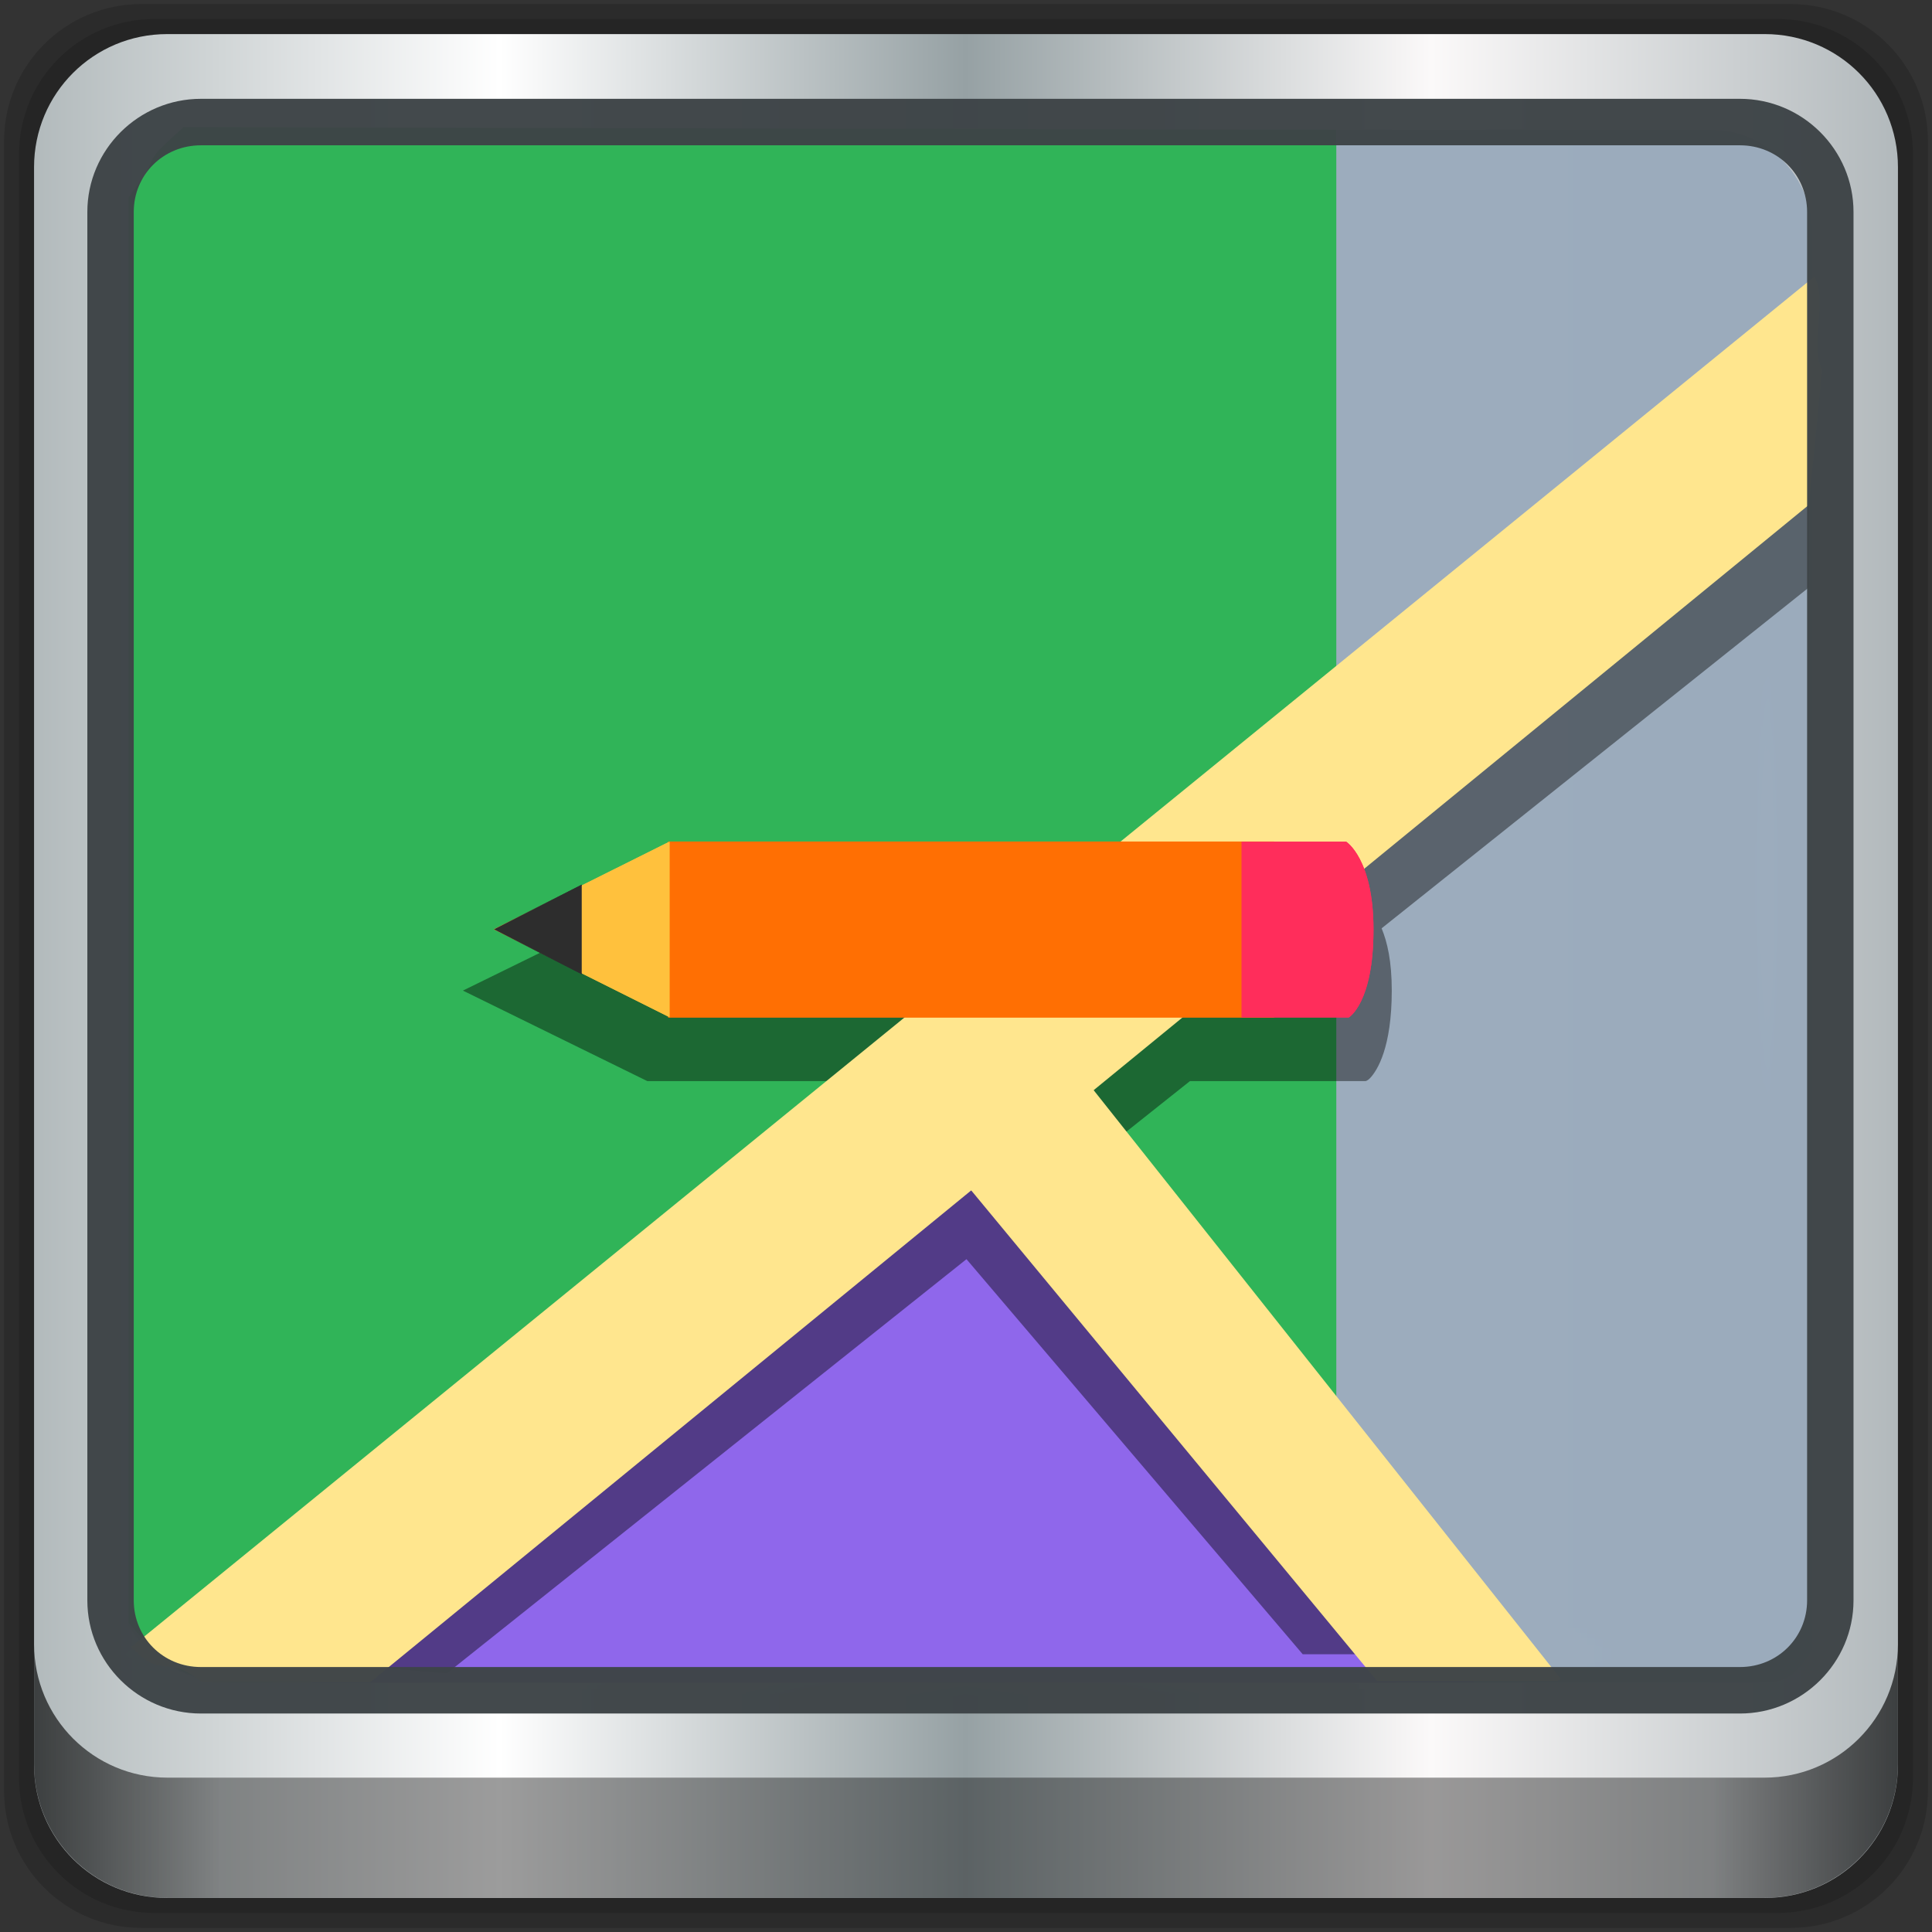 <?xml version="1.0" encoding="UTF-8" standalone="no"?>
<svg
   xmlns:dc="http://purl.org/dc/elements/1.1/"
   xmlns:cc="http://creativecommons.org/ns#"
   xmlns:rdf="http://www.w3.org/1999/02/22-rdf-syntax-ns#"
   xmlns:svg="http://www.w3.org/2000/svg"
   xmlns="http://www.w3.org/2000/svg"
   xmlns:xlink="http://www.w3.org/1999/xlink"
   xmlns:sodipodi="http://sodipodi.sourceforge.net/DTD/sodipodi-0.dtd"
   xmlns:inkscape="http://www.inkscape.org/namespaces/inkscape"
   viewBox="0 0 48 48"
   version="1.1"
   id="svg58"
   sodipodi:docname="qgis.svg"
   inkscape:version="0.92.2 5c3e80d, 2017-08-06">
  <rect x="0" y="0" width="48" height="48" fill="#333333" stroke="none"/>
  <sodipodi:namedview
     pagecolor="#ffffff"
     bordercolor="#666666"
     borderopacity="1"
     objecttolerance="10"
     gridtolerance="10"
     guidetolerance="10"
     inkscape:pageopacity="0"
     inkscape:pageshadow="2"
     inkscape:window-width="1280"
     inkscape:window-height="943"
     id="namedview60"
     showgrid="false"
     inkscape:snap-global="false"
     inkscape:zoom="15.291667"
     inkscape:cx="24"
     inkscape:cy="24"
     inkscape:window-x="0"
     inkscape:window-y="19"
     inkscape:window-maximized="1"
     inkscape:current-layer="layer1" />
  <defs
     id="defs17">
    <linearGradient
       id="linearGradient3122"
       gradientUnits="userSpaceOnUse"
       gradientTransform="scale(3.543,3.543)"
       x1="4.798"
       x2="9.596">
      <stop
         style="stop-color:#868bec;stop-opacity:1"
         id="stop2" />
      <stop
         offset="1"
         style="stop-color:#868bec;stop-opacity:0"
         id="stop4" />
    </linearGradient>
    <linearGradient
       id="linearGradient3198"
       gradientUnits="userSpaceOnUse"
       gradientTransform="matrix(3.872,0,0,3.872,-296.635,41.195)"
       x1="5.08"
       x2="8.467">
      <stop
         style="stop-color:#3cb943;stop-opacity:1"
         id="stop7" />
      <stop
         offset="1"
         style="stop-color:#3cb943;stop-opacity:0"
         id="stop9" />
    </linearGradient>
    <linearGradient
       id="linearGradient3244"
       gradientUnits="userSpaceOnUse"
       gradientTransform="matrix(0,-1.093,1.093,0,-296.635,93.652)"
       x1="1"
       x2="47">
      <stop
         style="stop-color:#c5c5c5;stop-opacity:1"
         id="stop12" />
      <stop
         offset="1"
         style="stop-color:#cfcfcf;stop-opacity:1"
         id="stop14" />
    </linearGradient>
    <linearGradient
       inkscape:collect="always"
       xlink:href="#linearGradient6139-0"
       id="linearGradient4071"
       gradientUnits="userSpaceOnUse"
       gradientTransform="matrix(0.551,0,0,0.551,-2.461,1072.61)"
       x1="6"
       y1="47"
       x2="90"
       y2="47" />
    <linearGradient
       id="linearGradient6139-0">
      <stop
         id="stop6141-2"
         offset="0"
         style="stop-color:#b2babc;stop-opacity:1" />
      <stop
         style="stop-color:#ffffff;stop-opacity:1;"
         offset="0.25"
         id="stop6151-0" />
      <stop
         style="stop-color:#96a1a4;stop-opacity:1"
         offset="0.5"
         id="stop6147-1" />
      <stop
         id="stop6149-4"
         offset="0.75"
         style="stop-color:#fbf9f9;stop-opacity:1;" />
      <stop
         id="stop6143-4"
         offset="1"
         style="stop-color:#b2b9bc;stop-opacity:1" />
    </linearGradient>
    <linearGradient
       gradientTransform="matrix(0.498,0,0,0.498,0.1,1074.62)"
       inkscape:collect="always"
       xlink:href="#linearGradient3832-0-6-1-1"
       id="linearGradient4129"
       x1="1.5"
       y1="88.172"
       x2="94.5"
       y2="88.172"
       gradientUnits="userSpaceOnUse" />
    <linearGradient
       id="linearGradient3832-0-6-1-1">
      <stop
         style="stop-color:#000000;stop-opacity:1;"
         offset="0"
         id="stop3834-6-3-7-1" />
      <stop
         id="stop3872-2-4"
         offset="0.1"
         style="stop-color:#000000;stop-opacity:0.588;" />
      <stop
         style="stop-color:#000000;stop-opacity:0.588;"
         offset="0.9"
         id="stop3844-6-2-7-6" />
      <stop
         style="stop-color:#000000;stop-opacity:1;"
         offset="1"
         id="stop3836-5-0-2-9" />
    </linearGradient>
    <radialGradient
       inkscape:collect="always"
       xlink:href="#linearGradient3737"
       id="radialGradient7462"
       gradientUnits="userSpaceOnUse"
       gradientTransform="matrix(0.486,0,0,0.024,16.979,1114.536)"
       cx="13.948"
       cy="44.893"
       fx="13.948"
       fy="44.893"
       r="43.199" />
    <linearGradient
       id="linearGradient3737">
      <stop
         offset="0"
         style="stop-color:#ffffff;stop-opacity:1"
         id="stop3739" />
      <stop
         offset="1"
         style="stop-color:#ffffff;stop-opacity:0"
         id="stop3741" />
    </linearGradient>
    <radialGradient
       inkscape:collect="always"
       xlink:href="#linearGradient3737"
       id="radialGradient7464"
       gradientUnits="userSpaceOnUse"
       gradientTransform="matrix(0.442,0,0,0.024,1090.326,-44.996)"
       cx="13.948"
       cy="44.893"
       fx="13.948"
       fy="44.893"
       r="43.199" />
    <linearGradient
       inkscape:collect="always"
       xlink:href="#linearGradient3737"
       id="linearGradient4767"
       gradientUnits="userSpaceOnUse"
       x1="2.771"
       y1="-28.642"
       x2="50.528"
       y2="14.514" />
    <clipPath
       id="clipPath4156-4-1"
       clipPathUnits="userSpaceOnUse">
      <path
         inkscape:connector-curvature="0"
         id="path4158-0-8"
         d="m 27.046,-55.695 -14.214,13.321 h 0.061 l 15.653,21.771 10.231,-10.546 C 38.562,-32.302 27.468,-54.819 27.046,-55.695 Z M 9.647,-39.383 -5.241,-25.321 15.988,-7.806 26.372,-18.383 Z m 31.491,12.951 -9.741,9.714 8.945,12.458 7.781,-7.555 z m -49.84,4.379 -13.754,12.982 26.283,13.846 0.061,-0.062 -0.123,-0.062 L 13.599,-5.401 -8.702,-22.053 Z m 38.015,7.401 -9.803,9.775 11.579,9.559 7.628,-7.401 -8.669,-11.009 z m 20.187,5.674 -7.383,7.216 6.188,8.542 5.82,-6.137 z m -32.195,6.322 -9.557,9.498 13.662,7.185 7.934,-7.678 z m 23.312,2.374 -7.107,6.938 8.363,6.907 5.361,-5.674 -0.061,-0.092 -0.092,0.123 -6.464,-8.203 z m -8.73,8.542 -7.505,7.339 10.354,5.458 c 1.397,-1.321 5.675,-6.123 5.851,-6.322 z"
         style="opacity:0.6;fill:#ffffff;fill-opacity:1;stroke:none" />
    </clipPath>
    <linearGradient
       id="ButtonShadow-16"
       gradientTransform="scale(1.006,0.994)"
       x1="45.448"
       y1="92.54"
       x2="45.448"
       y2="7.017"
       gradientUnits="userSpaceOnUse">
      <stop
         style="stop-color:#000000;stop-opacity:1;"
         offset="0"
         id="stop3750-6" />
      <stop
         style="stop-color:#000000;stop-opacity:0.588;"
         offset="1"
         id="stop3752-4" />
    </linearGradient>
    <clipPath
       clipPathUnits="userSpaceOnUse"
       id="clipPath4355-7">
      <rect
         style="fill:#ffffff;fill-opacity:1;fill-rule:nonzero;stroke:none"
         id="rect4357-5"
         width="84"
         height="80"
         x="6"
         y="6"
         rx="6"
         ry="6" />
    </clipPath>
    <clipPath
       clipPathUnits="userSpaceOnUse"
       id="clipPath4355-9">
      <rect
         style="fill:#ffffff;fill-opacity:1;fill-rule:nonzero;stroke:none"
         id="rect4357-1"
         width="84"
         height="80"
         x="6"
         y="6"
         rx="6"
         ry="6" />
    </clipPath>
    <clipPath
       clipPathUnits="userSpaceOnUse"
       id="clipPath4355-1">
      <rect
         style="fill:#ffffff;fill-opacity:1;fill-rule:nonzero;stroke:none"
         id="rect4357-9"
         width="84"
         height="80"
         x="6"
         y="6"
         rx="6"
         ry="6" />
    </clipPath>
    <clipPath
       clipPathUnits="userSpaceOnUse"
       id="clipPath3943-52-0">
      <path
         id="path3945-4-1"
         d="m 69.781,20.844 -5,3.438 c 5.587,5.537 9,13.328 9,21.812 0,8.434 -3.377,16.096 -8.906,21.625 l 5,3.438 C 76.078,64.576 80,55.844 80,46.094 c 2e-6,-9.797 -3.963,-18.66 -10.219,-25.25 z M 40,24.062 28.906,36.219 H 21.5 c -0.823,0 -1.5,0.677 -1.5,1.5 v 1 14.844 1 c 0,0.823 0.684,1.61 1.5,1.5 h 7.406 L 40,68 V 66 26.062 Z m 20.594,3.281 -5,3.438 L 55.5,30.875 c 3.938,3.89 6.406,9.25 6.406,15.219 0,5.921 -2.43,11.148 -6.312,15.031 l 0.094,0.094 5.094,3.438 c 4.475,-4.908 7.25,-11.402 7.25,-18.562 0,-7.231 -2.879,-13.831 -7.438,-18.75 z m -9.25,6.5 -5.219,3.625 c 2.222,2.218 3.719,5.24 3.719,8.625 0,3.337 -1.459,6.228 -3.625,8.438 l 5.219,3.625 c 2.822,-3.237 4.531,-7.434 4.531,-12.062 0,-4.673 -1.754,-9.001 -4.625,-12.25 z"
         style="color:#000000;display:inline;overflow:visible;visibility:visible;opacity:0.8;fill:#ff00ff;fill-opacity:1;fill-rule:nonzero;stroke:none;stroke-width:1;marker:none;enable-background:accumulate"
         inkscape:connector-curvature="0" />
    </clipPath>
  </defs>
  <g
     transform="translate(0,-1074.52)"
     id="layer1"
     inkscape:label="Livello 1">
    <path
       inkscape:connector-curvature="0"
       id="path3288"
       d="M 44.486,1074.62 H 3.514 c -1.892,0 -3.414,1.523 -3.414,3.414 v 40.971 c 0,1.891 1.523,3.414 3.414,3.414 H 44.486 c 1.892,0 3.414,-1.523 3.414,-3.414 v -40.971 c 0,-1.892 -1.523,-3.414 -3.414,-3.414 z"
       style="display:inline;opacity:0.15;fill:#000000;fill-opacity:1;fill-rule:nonzero;stroke:none;stroke-width:0.498" />
    <path
       style="display:inline;opacity:0.15;fill:#000000;fill-opacity:1;fill-rule:nonzero;stroke:none;stroke-width:0.498"
       d="M 44.166,1074.993 H 3.834 c -1.862,0 -3.361,1.499 -3.361,3.361 v 40.331 c 0,1.862 1.499,3.361 3.361,3.361 H 44.166 c 1.862,0 3.361,-1.499 3.361,-3.361 v -40.331 c 0,-1.862 -1.499,-3.361 -3.361,-3.361 z"
       id="path4085"
       inkscape:connector-curvature="0" />
    <path
       inkscape:connector-curvature="0"
       id="rect4251-1"
       d="M 43.846,1075.367 H 4.154 c -1.832,0 -3.308,1.475 -3.308,3.308 v 39.691 c 0,1.832 1.475,3.308 3.308,3.308 H 43.846 c 1.832,0 3.308,-1.475 3.308,-3.308 v -39.691 c 0,-1.832 -1.475,-3.308 -3.308,-3.308 z"
       style="display:inline;fill:url(#linearGradient4071);fill-opacity:1;fill-rule:nonzero;stroke:none;stroke-width:0.498" />
    <path
       id="path4118"
       d="m 0.847,1115.371 v 2.987 c 0,1.832 1.482,3.314 3.314,3.314 H 43.839 c 1.832,0 3.314,-1.482 3.314,-3.314 v -2.987 c 0,1.832 -1.482,3.314 -3.314,3.314 H 4.161 c -1.832,0 -3.314,-1.482 -3.314,-3.314 z"
       style="display:inline;opacity:0.658;fill:url(#linearGradient4129);fill-opacity:1;fill-rule:nonzero;stroke:none;stroke-width:0.498"
       inkscape:connector-curvature="0" />
    <rect
       ry="2.116"
       rx="0"
       y="1114.578"
       x="2.776"
       height="2.116"
       width="41.949"
       id="rect4131"
       style="opacity:0.55;fill:url(#radialGradient7462);fill-opacity:1;stroke:none;stroke-width:0.498" />
    <rect
       transform="rotate(90)"
       style="opacity:0.669;fill:url(#radialGradient7464);fill-opacity:1;stroke:none;stroke-width:0.498"
       id="rect4141"
       width="38.215"
       height="2.116"
       x="1077.388"
       y="-44.955"
       rx="0"
       ry="2.116" />
    <rect
       clip-path="url(#clipPath4156-4-1)"
       ry="3.957"
       rx="3.957"
       y="-30"
       x="2"
       height="69.024"
       width="75.966"
       id="rect4146"
       style="opacity:0.7;fill:url(#linearGradient4767);fill-opacity:1;stroke:none"
       transform="matrix(0.532,0,0,0.522,2.239,1093.779)" />
    <g
       transform="translate(293.602,1029.098)"
       id="g1233">
      <path
         style="display:inline;opacity:0.98;fill:#9aaabc;fill-opacity:1;fill-rule:nonzero;stroke:none;stroke-width:0.516"
         d="m -287.862,48.646 c -1.422,0 -2.551,1.153 -2.551,2.606 v 10.797 3.648 20.111 c 0.546,0.849 1.478,1.417 2.551,1.417 h 2.041 32.658 2.823 c 1.073,0 1.224,0.018 1.77,-0.831 v -20.697 -3.648 -10.797 c 0,-1.452 -1.129,-2.606 -2.551,-2.606 z"
         id="path1169"
         inkscape:connector-curvature="0"
         sodipodi:nodetypes="sscccsccscccsss" />
      <path
         sodipodi:nodetypes="cccccccccccc"
         inkscape:connector-curvature="0"
         id="path1167"
         d="m -289.04,48.581 c -1.212,1.079 -0.388,0.459 -1.372,1.751 v 11.717 3.646 20.051 c 0.504,0.514 0.525,0.76 1.086,1.061 0.298,0.159 0.639,0.296 1.014,0.406 h 3.873 l 15.533,-14.189 8.504,10.143 V 48.646 Z"
         style="display:inline;opacity:0.98;fill:#2eb456;fill-opacity:1;fill-rule:nonzero;stroke:none;stroke-width:0.516" />
      <path
         inkscape:connector-curvature="0"
         id="path1111"
         d="m -268.904,73.029 -17.551,13.73 c 0.196,0.163 0.408,0.307 0.609,0.465 h 0.025 28.836 L -268.9,73.031 Z"
         style="display:inline;opacity:0.98;fill:#8f66eb;fill-opacity:1;fill-rule:nonzero;stroke:none;stroke-width:0.516" />
      <path
         inkscape:connector-curvature="0"
         id="path37"
         d="m -248.93,54.582 -16.658,13.205 h -11.896 -0.037 l -4.58,2.246 4.58,2.248 h 0.037 6.199 l -16.85,14.239 5.637,0.475 12.908,-10.289 8.354,9.816 h 4.947 l -10.09,-12.379 2.342,-1.862 h 2.416 1.947 c 0,0 0.048,-0.007 0.109,-0.071 0.182,-0.191 0.541,-0.763 0.541,-2.177 0,-0.734 -0.111,-1.203 -0.252,-1.547 l 10.615,-8.469 V 55.066 c -0.093,-0.16 -0.173,-0.326 -0.27,-0.484 z"
         style="opacity:0.422;fill:#000000;fill-opacity:1;fill-rule:nonzero;stroke:none;stroke-width:1.139" />
      <path
         inkscape:connector-curvature="0"
         id="path93"
         d="m -248.531,52.3 -41.808,34.042 c 0.814,0.845 0.831,0.14 1.751,0.871 h 4.189 l 35.738,-29.248 0.327,-3.365 c -0.312,-0.538 0.149,-1.79 -0.198,-2.299 z"
         style="fill:#ffe68e;fill-opacity:1;fill-rule:nonzero;stroke:none;stroke-width:1.093"
         sodipodi:nodetypes="ccccccc" />
      <path
         inkscape:connector-curvature="0"
         id="path95"
         d="m -267.162,71.59 -2.869,2.732 10.645,12.867 h 4.473 c 0.027,-0.021 0.055,-0.039 0.082,-0.061 l -12.328,-15.539 z"
         style="fill:#ffe68e;fill-opacity:1;fill-rule:nonzero;stroke:none;stroke-width:1.093" />
      <path
         inkscape:connector-curvature="0"
         style="fill:#ff6f03;fill-opacity:1;fill-rule:nonzero;stroke:none;stroke-width:1.093"
         d="m -277.002,66.33 h 15.052 v 4.371 h -15.052 m 0,-4.371"
         id="path97" />
      <path
         inkscape:connector-curvature="0"
         style="fill:#ff2d5b;fill-opacity:1;fill-rule:nonzero;stroke:none;stroke-width:1.093"
         d="m -262.757,66.33 v 4.371 h 2.664 c 0,0 0.615,-0.354 0.615,-2.186 0,-1.758 -0.679,-2.181 -0.679,-2.181 h -2.596 m -0.004,-0.004"
         id="path99" />
      <path
         inkscape:connector-curvature="0"
         style="fill:#ffc13d;fill-opacity:1;fill-rule:nonzero;stroke:none;stroke-width:1.093"
         d="m -276.964,66.33 -4.371,2.181 4.371,2.186 v -4.371 m 0,0.004"
         id="path101" />
      <path
         inkscape:connector-curvature="0"
         style="fill:#2d2d2d;fill-opacity:1;fill-rule:nonzero;stroke:none;stroke-width:1.093"
         d="m -279.149,67.401 -2.181,1.11 2.181,1.115 m 0,-2.224"
         id="path103" />
      <use
         transform="translate(2.6008925e-6,-2.6281015e-6)"
         height="100%"
         width="100%"
         y="0"
         x="0"
         id="use50"
         xlink:href="#path97" />
      <use
         transform="translate(2.6008925e-6,-2.6281015e-6)"
         height="100%"
         width="100%"
         y="0"
         x="0"
         id="use52"
         xlink:href="#path99" />
      <use
         transform="translate(2.6008925e-6,-2.6281015e-6)"
         height="100%"
         width="100%"
         y="0"
         x="0"
         id="use54"
         xlink:href="#path101" />
      <use
         transform="translate(2.6008925e-6,-2.6281015e-6)"
         height="100%"
         width="100%"
         y="0"
         x="0"
         id="use56"
         xlink:href="#path103" />
    </g>
    <path
       style="color:#000000;font-style:normal;font-variant:normal;font-weight:normal;font-stretch:normal;font-size:medium;line-height:normal;font-family:Sans;-inkscape-font-specification:Sans;text-indent:0;text-align:start;text-decoration:none;text-decoration-line:none;letter-spacing:normal;word-spacing:normal;text-transform:none;writing-mode:lr-tb;direction:ltr;baseline-shift:baseline;text-anchor:start;display:inline;overflow:visible;visibility:visible;fill:#3e4447;fill-opacity:0.97;stroke:none;stroke-width:1.183;marker:none;enable-background:accumulate"
       d="m 4.992,1076.975 c -1.552,0 -2.822,1.264 -2.822,2.811 v 34.495 c 0,1.547 1.27,2.811 2.822,2.811 H 43.228 c 1.552,0 2.822,-1.264 2.822,-2.811 v -34.495 c 0,-1.547 -1.27,-2.811 -2.822,-2.811 z m 0,1.155 H 43.228 c 0.94,0 1.669,0.737 1.669,1.656 v 34.495 c 0,0.919 -0.729,1.656 -1.669,1.656 H 4.992 c -0.94,0 -1.669,-0.737 -1.669,-1.656 v -34.495 c 0,-0.919 0.729,-1.656 1.669,-1.656 z"
       id="path4989"
       inkscape:connector-curvature="0" />
  </g>
</svg>
